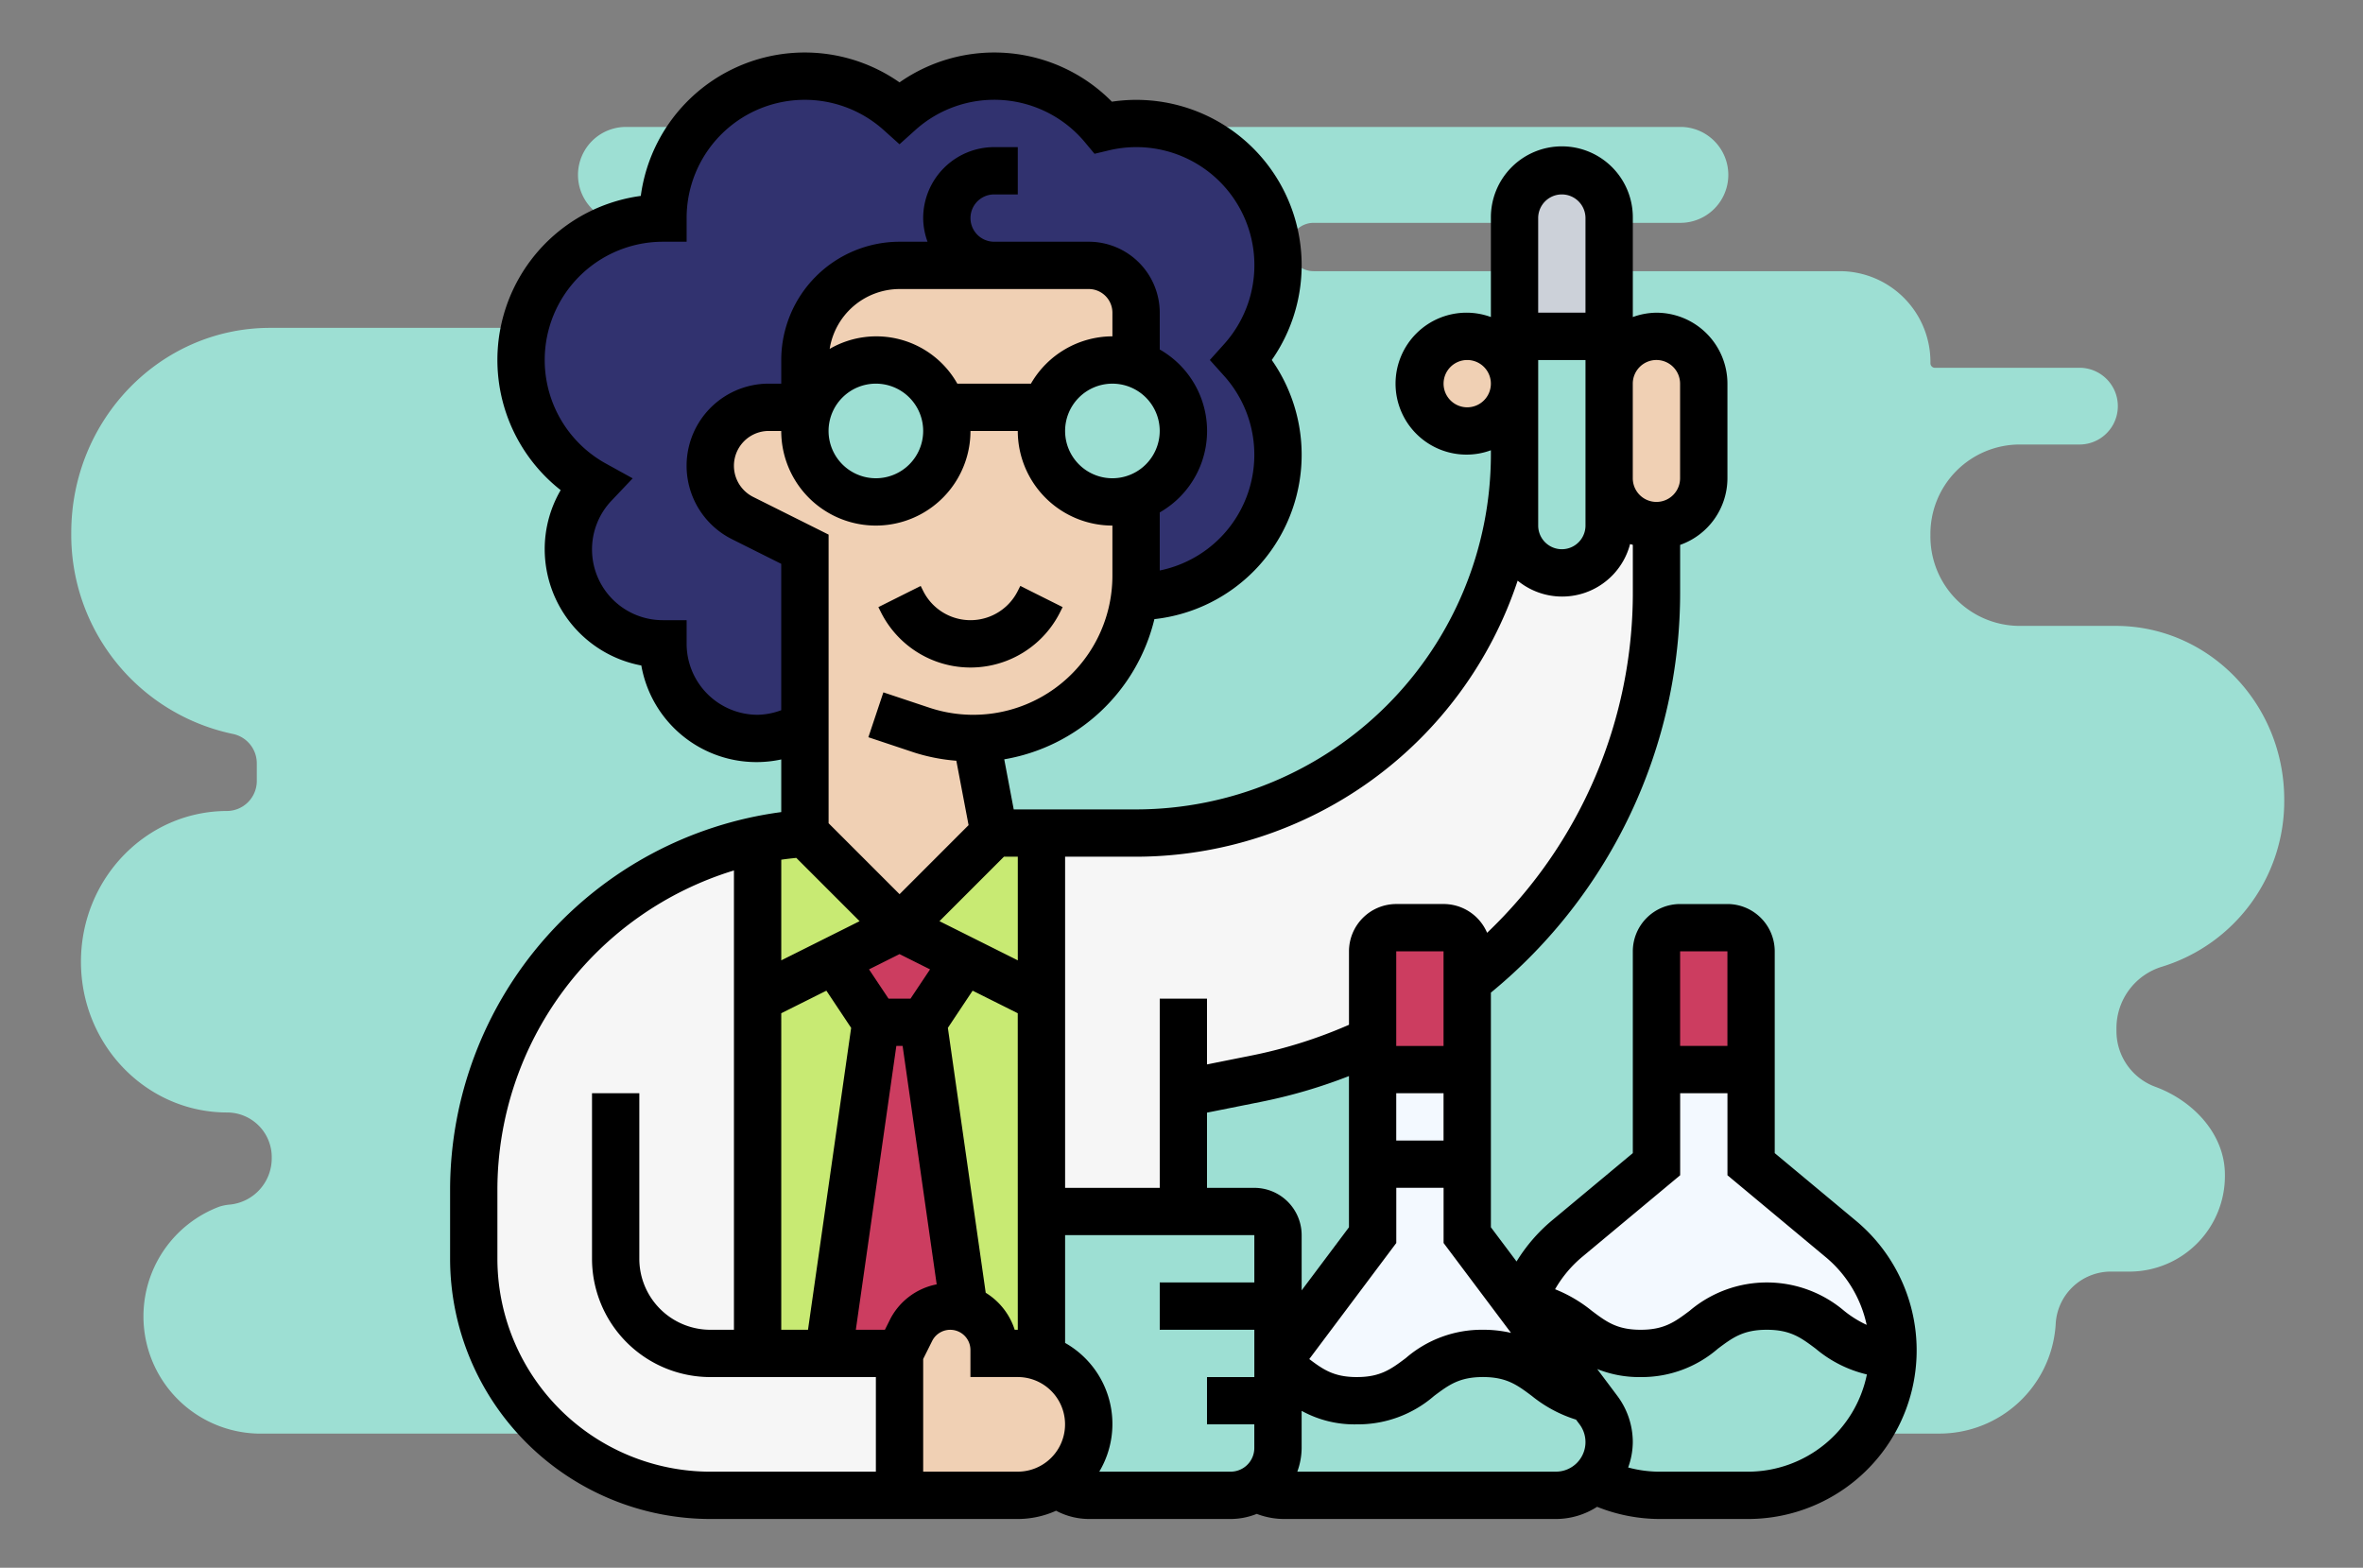 <svg xmlns="http://www.w3.org/2000/svg" width="315" height="209" viewBox="0 0 315 209">
  <rect x="0" y="0" width="315" height="209" fill="#808080" stroke="none"/>
  <g id="t2-ixx5" transform="translate(-1033 -2179)">
    <rect id="Rectangle_5251" data-name="Rectangle 5251" width="315" height="209" transform="translate(1033 2179)" fill="none"/>
    <path id="Path_102101" data-name="Path 102101" d="M281.323,99.021H268.369a11.915,11.915,0,0,1-11.734-12.089h0a11.916,11.916,0,0,1,11.734-12.089h8.154a5.116,5.116,0,0,0,.155-10.229h-19.46a.6.6,0,0,1-.582-.614,12.106,12.106,0,0,0-11.922-12.267H174.469a3.221,3.221,0,0,1-.118-6.441h48.967a6.395,6.395,0,0,0,.175-12.787H82.725a6.395,6.395,0,0,0-.175,12.787h24.044a7,7,0,0,1,.191,14H35.311C20.67,59.289,8.8,71.518,8.8,86.6h0a27.111,27.111,0,0,0,21.58,26.834,4,4,0,0,1,3.152,3.975v2.229a4,4,0,0,1-3.94,4.059h0c-10.772,0-19.5,9-19.5,20.1h0c0,11.1,8.733,20.094,19.5,20.094h.07a5.953,5.953,0,0,1,5.862,6.039v.015a6.2,6.2,0,0,1-5.541,6.221,6.206,6.206,0,0,0-1.436.277,15.632,15.632,0,0,0,5.025,30.254H257.9a15.535,15.535,0,0,0,15.416-14.326c.005-.072.011-.145.015-.216a7.371,7.371,0,0,1,7.23-7.053h2.78a12.744,12.744,0,0,0,12.55-12.929h0c0-5.384-4.213-9.838-9.257-11.7a7.912,7.912,0,0,1-5.2-7.421v-.373a8.561,8.561,0,0,1,6.109-8.234A23.08,23.08,0,0,0,303.8,122.18h0C303.8,109.39,293.736,99.021,281.323,99.021Z" transform="translate(1033.7 2163.417)" fill="#9ddfd3"/>
    <g id="Group_57350" data-name="Group 57350" transform="translate(1085 2178)">
      <g id="Group_57348" data-name="Group 57348" transform="translate(11.153 11.153)">
        <g id="Group_57322" data-name="Group 57322" transform="translate(47.298 126.129)">
          <path id="Path_102055" data-name="Path 102055" d="M148.613,336l5.455,38.122v.032a5.072,5.072,0,0,0-1.829-.315A5.845,5.845,0,0,0,147,377.055l-1.545,3.09H136L142.306,336Z" transform="translate(-136 -336)" fill="#cc3d60"/>
        </g>
        <g id="Group_57323" data-name="Group 57323" transform="translate(48.087 113.516)">
          <path id="Path_102056" data-name="Path 102056" d="M155.343,308.32l-5.518,8.293h-6.306L138,308.351,146.671,304Z" transform="translate(-138 -304)" fill="#cc3d60"/>
        </g>
        <g id="Group_57324" data-name="Group 57324" transform="translate(59.911 117.836)">
          <path id="Path_102057" data-name="Path 102057" d="M183.766,351.632v16.334a8.74,8.74,0,0,0-3.153-.568H177.46v-.473a5.785,5.785,0,0,0-4-5.518v-.032L168,323.253l5.518-8.293,10.248,5.14Z" transform="translate(-168 -314.96)" fill="#c8ea73"/>
        </g>
        <g id="Group_57325" data-name="Group 57325" transform="translate(37.839 117.868)">
          <path id="Path_102058" data-name="Path 102058" d="M122.248,315.04l5.518,8.261-6.306,44.145H112v-47.3Z" transform="translate(-112 -315.04)" fill="#c8ea73"/>
        </g>
        <g id="Group_57326" data-name="Group 57326" transform="translate(56.758 100.903)">
          <path id="Path_102059" data-name="Path 102059" d="M178.919,272v22.073l-10.248-5.14L160,284.613,172.613,272Z" transform="translate(-160 -272)" fill="#c8ea73"/>
        </g>
        <g id="Group_57327" data-name="Group 57327" transform="translate(37.839 100.903)">
          <path id="Path_102060" data-name="Path 102060" d="M130.919,284.613l-8.671,4.351L112,294.073v-21.19a46,46,0,0,1,6.306-.883Z" transform="translate(-112 -272)" fill="#c8ea73"/>
        </g>
        <g id="Group_57328" data-name="Group 57328" transform="translate(75.677 50.452)">
          <path id="Path_102061" data-name="Path 102061" d="M220.613,194.452A50.438,50.438,0,0,0,271.065,144v9.46a6.352,6.352,0,0,0,6.306,6.306,6.325,6.325,0,0,0,6.306-6.306v-6.306a6.352,6.352,0,0,0,6.306,6.306v8.766a66.221,66.221,0,0,1-25.226,52.028v-4.036a3.162,3.162,0,0,0-3.153-3.153H255.3a3.162,3.162,0,0,0-3.153,3.153v11.856a67.848,67.848,0,0,1-15.388,5.108l-9.838,1.955V244.9H211.153A3.162,3.162,0,0,0,208,248.056v-53.6Z" transform="translate(-208 -144)" fill="#f6f6f6"/>
        </g>
        <g id="Group_57329" data-name="Group 57329" transform="translate(0 101.786)">
          <path id="Path_102062" data-name="Path 102062" d="M53.839,342.728H72.758v18.919H47.532A31.544,31.544,0,0,1,16,330.115v-9.334A47.5,47.5,0,0,1,53.839,274.24v68.488Z" transform="translate(-16 -274.24)" fill="#f6f6f6"/>
        </g>
        <g id="Group_57330" data-name="Group 57330" transform="translate(138.742 12.613)">
          <path id="Path_102063" data-name="Path 102063" d="M380.613,54.306V70.073H368V54.306A6.325,6.325,0,0,1,374.306,48a6.352,6.352,0,0,1,6.306,6.306Z" transform="translate(-368 -48)" fill="#ccd1d9"/>
        </g>
        <g id="Group_57331" data-name="Group 57331" transform="translate(138.742 34.685)">
          <path id="Path_102064" data-name="Path 102064" d="M380.613,122.919v6.306a6.325,6.325,0,0,1-6.306,6.306A6.352,6.352,0,0,1,368,129.226V104h12.613v18.919Z" transform="translate(-368 -104)" fill="#9ddfd3"/>
        </g>
        <g id="Group_57332" data-name="Group 57332" transform="translate(6.306 0)">
          <path id="Path_102065" data-name="Path 102065" d="M132.9,66.452a18.934,18.934,0,0,1-18.919,18.919h-.221a16.207,16.207,0,0,0,.221-2.775V72.19a9.422,9.422,0,0,0,0-17.784V47.532a6.325,6.325,0,0,0-6.306-6.306H82.452A12.609,12.609,0,0,0,69.839,53.839v6.306H65.014A7.785,7.785,0,0,0,61.546,74.9l8.293,4.162v23.523a12.267,12.267,0,0,1-6.306,1.7A12.609,12.609,0,0,1,50.919,91.677a12.6,12.6,0,0,1-9.144-21.284,18.914,18.914,0,0,1,9.144-35.474A18.934,18.934,0,0,1,69.839,16a18.7,18.7,0,0,1,12.613,4.856,18.875,18.875,0,0,1,27.181,1.987,17.878,17.878,0,0,1,4.351-.536A18.934,18.934,0,0,1,132.9,41.226a18.7,18.7,0,0,1-4.856,12.613A18.7,18.7,0,0,1,132.9,66.452Z" transform="translate(-32 -16)" fill="#31326f"/>
        </g>
        <g id="Group_57333" data-name="Group 57333" transform="translate(44.145 25.226)">
          <path id="Path_102066" data-name="Path 102066" d="M172.145,93.149v.032a8.741,8.741,0,0,0-3.153-.568,9.358,9.358,0,0,0-8.892,6.306H146.415l-.063.032a9.414,9.414,0,0,0-17.847.158l-.5-.189V92.613A12.609,12.609,0,0,1,140.613,80h25.226a6.325,6.325,0,0,1,6.306,6.306Z" transform="translate(-128 -80)" fill="#f0d0b4"/>
        </g>
        <g id="Group_57334" data-name="Group 57334" transform="translate(31.532 44.145)">
          <path id="Path_102067" data-name="Path 102067" d="M152.758,140.077v10.374a16.2,16.2,0,0,1-.221,2.775,21.544,21.544,0,0,1-21.1,18.888v.032l2.4,12.613-12.613,12.613-12.613-12.613V146.919l-8.293-4.162A7.785,7.785,0,0,1,103.788,128h4.824l.5.189a8.365,8.365,0,0,0-.5,2.964,9.46,9.46,0,0,0,18.919,0,8.571,8.571,0,0,0-.568-3.122l.063-.032h13.685a8.74,8.74,0,0,0-.568,3.153,9.447,9.447,0,0,0,9.46,9.46,8.741,8.741,0,0,0,3.153-.568Z" transform="translate(-96 -128)" fill="#f0d0b4"/>
        </g>
        <g id="Group_57335" data-name="Group 57335" transform="translate(75.677 37.839)">
          <path id="Path_102068" data-name="Path 102068" d="M217.46,112a8.741,8.741,0,0,1,3.153.568,9.422,9.422,0,0,1,0,17.784,8.741,8.741,0,0,1-3.153.568,9.447,9.447,0,0,1-9.46-9.46,8.74,8.74,0,0,1,.568-3.153A9.358,9.358,0,0,1,217.46,112Z" transform="translate(-208 -112)" fill="#9ddfd3"/>
        </g>
        <g id="Group_57336" data-name="Group 57336" transform="translate(44.145 37.839)">
          <path id="Path_102069" data-name="Path 102069" d="M146.352,118.338a8.571,8.571,0,0,1,.568,3.122,9.46,9.46,0,1,1-18.919,0,8.365,8.365,0,0,1,.5-2.964,9.414,9.414,0,0,1,17.847-.158Z" transform="translate(-128 -112)" fill="#9ddfd3"/>
        </g>
        <g id="Group_57337" data-name="Group 57337" transform="translate(151.355 34.685)">
          <path id="Path_102070" data-name="Path 102070" d="M412.613,122.919a6.325,6.325,0,0,1-6.306,6.306A6.352,6.352,0,0,1,400,122.919V110.306A6.325,6.325,0,0,1,406.306,104a6.352,6.352,0,0,1,6.306,6.306Z" transform="translate(-400 -104)" fill="#f0d0b4"/>
        </g>
        <g id="Group_57338" data-name="Group 57338" transform="translate(126.129 34.685)">
          <path id="Path_102071" data-name="Path 102071" d="M346.753,105.86a6.307,6.307,0,0,1-4.446,10.752A6.325,6.325,0,0,1,336,110.306a6.288,6.288,0,0,1,10.753-4.446Z" transform="translate(-336 -104)" fill="#f0d0b4"/>
        </g>
        <g id="Group_57339" data-name="Group 57339" transform="translate(56.758 163.968)">
          <path id="Path_102072" data-name="Path 102072" d="M185.226,447.766a9.425,9.425,0,0,1-4.162,7.852h-.032a9.44,9.44,0,0,1-5.266,1.608H160V438.306l1.545-3.09A5.845,5.845,0,0,1,166.779,432a5.073,5.073,0,0,1,1.829.315,5.785,5.785,0,0,1,4,5.518v.473h3.153a8.741,8.741,0,0,1,3.153.568,8.948,8.948,0,0,1,3.532,2.207A9.437,9.437,0,0,1,185.226,447.766Z" transform="translate(-160 -432)" fill="#f0d0b4"/>
        </g>
        <g id="Group_57340" data-name="Group 57340" transform="translate(75.677 151.355)">
          <path id="Path_102073" data-name="Path 102073" d="M239.532,425.226v6.306a6.324,6.324,0,0,1-2.869,5.3,6.451,6.451,0,0,1-3.437,1.009H214.306a6.118,6.118,0,0,1-4.162-1.608,9.466,9.466,0,0,0,1.387-14.536A8.948,8.948,0,0,0,208,419.487V403.153A3.162,3.162,0,0,1,211.153,400h25.226a3.162,3.162,0,0,1,3.153,3.153v22.073Z" transform="translate(-208 -400)" fill="#9ddfd3"/>
        </g>
        <g id="Group_57341" data-name="Group 57341" transform="translate(157.661 113.516)">
          <path id="Path_102074" data-name="Path 102074" d="M428.613,307.153v15.766H416V307.153A3.162,3.162,0,0,1,419.153,304h6.306A3.162,3.162,0,0,1,428.613,307.153Z" transform="translate(-416 -304)" fill="#cc3d60"/>
        </g>
        <g id="Group_57342" data-name="Group 57342" transform="translate(119.823 113.516)">
          <path id="Path_102075" data-name="Path 102075" d="M332.613,311.189v11.73H320V307.153A3.162,3.162,0,0,1,323.153,304h6.306a3.162,3.162,0,0,1,3.153,3.153Z" transform="translate(-320 -304)" fill="#cc3d60"/>
        </g>
        <g id="Group_57343" data-name="Group 57343" transform="translate(119.823 132.435)">
          <path id="Path_102076" data-name="Path 102076" d="M320,352h12.613v12.613H320Z" transform="translate(-320 -352)" fill="#f3f9ff"/>
        </g>
        <g id="Group_57344" data-name="Group 57344" transform="translate(107.21 145.048)">
          <path id="Path_102077" data-name="Path 102077" d="M315.338,409.226c-8.419,0-8.419,6.306-16.838,6.306-5.55,0-7.442-2.743-10.5-4.635v-.631l12.613-16.807V384h12.613v9.46l7.189,9.586,9.207,12.266C323.631,414.208,322.78,409.226,315.338,409.226Z" transform="translate(-288 -384)" fill="#f3f9ff"/>
        </g>
        <g id="Group_57345" data-name="Group 57345" transform="translate(139.656 132.435)">
          <path id="Path_102078" data-name="Path 102078" d="M419.857,389.429a1.8,1.8,0,0,1-.032.41c-8.388-.032-8.388-6.306-16.775-6.306-8.419,0-8.419,6.306-16.838,6.306-8.072,0-8.388-5.833-15.892-6.275a19.2,19.2,0,0,1,6.054-8.987l11.951-9.964V352h12.613v12.613l11.951,9.964A19.345,19.345,0,0,1,419.857,389.429Z" transform="translate(-370.32 -352)" fill="#f3f9ff"/>
        </g>
        <g id="Group_57346" data-name="Group 57346" transform="translate(104.34 170.274)">
          <path id="Path_102079" data-name="Path 102079" d="M283.589,449.671c3.059,1.892,4.951,4.635,10.5,4.635,8.419,0,8.419-6.306,16.838-6.306,7.442,0,8.293,4.982,14.284,6.086l1.1,1.482a7.087,7.087,0,0,1-.631,9.239l-.032.032a7.054,7.054,0,0,1-5.014,2.081H284.378a7.235,7.235,0,0,1-3.658-1.009,6.324,6.324,0,0,0,2.869-5.3V449.671Z" transform="translate(-280.72 -448)" fill="#9ddfd3"/>
        </g>
        <g id="Group_57347" data-name="Group 57347" transform="translate(139.625 163.968)">
          <path id="Path_102080" data-name="Path 102080" d="M370.272,432.032c7.5.441,7.82,6.275,15.892,6.275,8.419,0,8.419-6.306,16.838-6.306,8.388,0,8.388,6.275,16.775,6.306a19.261,19.261,0,0,1-19.3,18.919H388.686a19.038,19.038,0,0,1-8.766-2.113,7.087,7.087,0,0,0,.631-9.239l-1.1-1.482-9.207-12.266c0-.032.032-.063.032-.095Z" transform="translate(-370.24 -432)" fill="#9ddfd3"/>
        </g>
      </g>
      <g id="Group_57349" data-name="Group 57349" transform="translate(8 8)">
        <path id="Path_102081" data-name="Path 102081" d="M171.433,189.084a7.051,7.051,0,0,1-12.613,0l-.331-.665-5.641,2.822.331.662a13.357,13.357,0,0,0,23.9,0l.331-.665-5.641-2.822Z" transform="translate(-95.756 -117.304)"/>
        <path id="Path_102082" data-name="Path 102082" d="M195.415,163.75l-10.834-9.025v-26.9a6.313,6.313,0,0,0-6.306-6.306h-6.306a6.313,6.313,0,0,0-6.306,6.306v26.9l-10.834,9.025a22.372,22.372,0,0,0-4.664,5.42l-3.421-4.56V133.328a68.971,68.971,0,0,0,25.226-53.482V73.641a9.447,9.447,0,0,0,6.306-8.879V52.148a9.471,9.471,0,0,0-9.46-9.46,9.353,9.353,0,0,0-3.153.58v-13.2a9.46,9.46,0,1,0-18.919,0V43.266a9.353,9.353,0,0,0-3.153-.58,9.46,9.46,0,1,0,0,18.919,9.353,9.353,0,0,0,3.153-.58v.58a47.352,47.352,0,0,1-47.3,47.3H83.135l-1.264-6.679a24.889,24.889,0,0,0,20.017-18.689,22.039,22.039,0,0,0,15.646-34.544A22.041,22.041,0,0,0,96.221,14.556a22.025,22.025,0,0,0-28.31-2.573,22.046,22.046,0,0,0-34.49,15.135,22.068,22.068,0,0,0-10.68,39.223,15.614,15.614,0,0,0-2.128,7.877,15.8,15.8,0,0,0,12.878,15.5,15.589,15.589,0,0,0,18.654,12.525v7.019A50.845,50.845,0,0,0,8,159.468v9.346A34.726,34.726,0,0,0,42.685,203.5H83.677a12.5,12.5,0,0,0,5.105-1.1,9.42,9.42,0,0,0,4.355,1.1h18.919a9.372,9.372,0,0,0,3.475-.681,10.256,10.256,0,0,0,3.62.681h36.262a10.159,10.159,0,0,0,5.487-1.624,22.56,22.56,0,0,0,8.321,1.624h11.8a22.482,22.482,0,0,0,14.394-39.75Zm-17.141-35.928v12.613h-6.306V127.823Zm-19.4,40.771,13.1-10.916V146.742h6.306v10.935l13.1,10.916a16.123,16.123,0,0,1,5.455,9.028,14.334,14.334,0,0,1-3-1.87,15.919,15.919,0,0,0-20.606,0c-1.955,1.463-3.364,2.523-6.518,2.523s-4.56-1.056-6.511-2.523a18.757,18.757,0,0,0-4.9-2.879,16.017,16.017,0,0,1,3.573-4.279Zm-9.45,10.093a16.479,16.479,0,0,0-3.733-.413,15.49,15.49,0,0,0-10.3,3.784c-1.955,1.463-3.364,2.523-6.518,2.523-3.055,0-4.481-1-6.341-2.4l11.6-15.473v-7.356h6.306v7.356ZM108.9,149.328l7.3-1.46a69.742,69.742,0,0,0,11.623-3.415v20.159l-6.306,8.41v-7.36a6.313,6.313,0,0,0-6.306-6.306H108.9Zm31.532,3.721h-6.306v-6.306h6.306Zm0-12.613h-6.306V127.823h6.306Zm28.379-91.444a3.156,3.156,0,0,1,3.153,3.153V64.758a3.153,3.153,0,0,1-6.306,0V52.145A3.156,3.156,0,0,1,168.815,48.992ZM156.2,26.919a3.156,3.156,0,0,1,3.153,3.153V42.685h-6.306V30.073A3.156,3.156,0,0,1,156.2,26.919ZM143.589,55.3a3.153,3.153,0,1,1,3.153-3.153A3.156,3.156,0,0,1,143.589,55.3Zm9.46-6.306h6.306V71.065a3.153,3.153,0,0,1-6.306,0Zm-2.737,29.416A9.359,9.359,0,0,0,165.3,73.524c.117.047.246.069.366.114v6.209a62.662,62.662,0,0,1-19.427,45.507,6.308,6.308,0,0,0-5.8-3.837h-6.306a6.313,6.313,0,0,0-6.306,6.306v9.794a63.277,63.277,0,0,1-12.859,4.068L108.9,142.9v-8.766H102.6v25.226H89.984V115.21h9.46A53.669,53.669,0,0,0,150.311,78.408ZM83.677,178.274h-.413a9.005,9.005,0,0,0-3.863-4.932l-5.045-35.316,3.3-4.957,6.016,3.008Zm-17.049-1.331-.665,1.331H62.087l5.4-37.839h.836l4.541,31.785a8.886,8.886,0,0,0-6.24,4.724ZM54.151,115.367l8.438,8.438-10.443,5.222V115.61c.662-.1,1.334-.173,2.005-.243Zm27.679-.158h1.848v13.817l-10.443-5.222ZM69.378,134.129H66.445l-2.6-3.9,4.068-2.034,4.068,2.034Zm-17.232,1.949,6.016-3.008,3.3,4.957-5.751,40.248H52.145ZM96.29,77.74a18.549,18.549,0,0,1-24.415,17.6L65.758,93.3l-2,5.982,6.117,2.04a24.879,24.879,0,0,0,5.61,1.094L77.116,111l-9.2,9.207-9.46-9.46V72.269L48.4,67.246a4.643,4.643,0,0,1,2.078-8.794h1.665a12.613,12.613,0,1,0,25.226,0h6.306A12.626,12.626,0,0,0,96.29,71.065ZM93.137,39.532a3.156,3.156,0,0,1,3.153,3.153v3.153a12.572,12.572,0,0,0-10.86,6.306H75.615A12.395,12.395,0,0,0,58.6,47.513a9.457,9.457,0,0,1,9.315-7.981ZM96.29,64.758a6.306,6.306,0,1,1,6.306-6.306A6.313,6.313,0,0,1,96.29,64.758ZM64.758,52.145a6.306,6.306,0,1,1-6.306,6.306A6.313,6.313,0,0,1,64.758,52.145ZM48.992,96.29a9.471,9.471,0,0,1-9.46-9.46V83.677H36.379a9.432,9.432,0,0,1-6.846-15.949l2.806-2.958L28.77,62.8a15.766,15.766,0,0,1,7.609-29.574h3.153V30.073A15.746,15.746,0,0,1,65.808,18.346l2.1,1.886,2.1-1.886A15.733,15.733,0,0,1,92.655,20l1.249,1.5,1.9-.451A15.737,15.737,0,0,1,111.17,46.886l-1.892,2.106L111.17,51.1A15.74,15.74,0,0,1,102.6,77.052V69.311a12.5,12.5,0,0,0,0-21.719V42.685a9.471,9.471,0,0,0-9.46-9.46H80.524a3.153,3.153,0,1,1,0-6.306h3.153V20.613H80.524a9.471,9.471,0,0,0-9.46,9.46,9.353,9.353,0,0,0,.58,3.153H67.911A15.784,15.784,0,0,0,52.145,48.992v3.153H50.48a10.947,10.947,0,0,0-4.9,20.739l6.562,3.283V95.679a9.417,9.417,0,0,1-3.153.612ZM14.306,168.815v-9.346a44.549,44.549,0,0,1,31.532-42.427v61.232H42.685a9.471,9.471,0,0,1-9.46-9.46V146.742H26.919v22.073a15.784,15.784,0,0,0,15.766,15.766H64.758v12.613H42.685A28.412,28.412,0,0,1,14.306,168.815Zm56.758,28.379V182.172l1.2-2.409a2.693,2.693,0,0,1,5.1,1.2v3.614h6.306a6.306,6.306,0,0,1,0,12.613Zm23.473,0a12.412,12.412,0,0,0-4.553-17.166V165.661H115.21v6.306H102.6v6.306H115.21v6.306H108.9v6.306h6.306v3.153a3.156,3.156,0,0,1-3.153,3.153Zm60.876,0H120.936a9.353,9.353,0,0,0,.58-3.153v-4.957a14.587,14.587,0,0,0,7.35,1.8,15.49,15.49,0,0,0,10.3-3.784c1.955-1.463,3.364-2.523,6.518-2.523s4.566,1.059,6.521,2.523a17.744,17.744,0,0,0,5.887,3.153l.473.631a3.942,3.942,0,0,1-3.153,6.306Zm25.607,0h-11.8a16.2,16.2,0,0,1-4.178-.561,10.1,10.1,0,0,0,.618-3.38,10.3,10.3,0,0,0-2.05-6.149l-2.693-3.592a15.047,15.047,0,0,0,5.786,1.069,15.49,15.49,0,0,0,10.3-3.784c1.955-1.463,3.365-2.523,6.518-2.523s4.566,1.056,6.521,2.523a16.487,16.487,0,0,0,6.824,3.434,16.2,16.2,0,0,1-15.848,12.963Z" transform="translate(-8 -8)"/>
      </g>
    </g>
  </g>
</svg>
